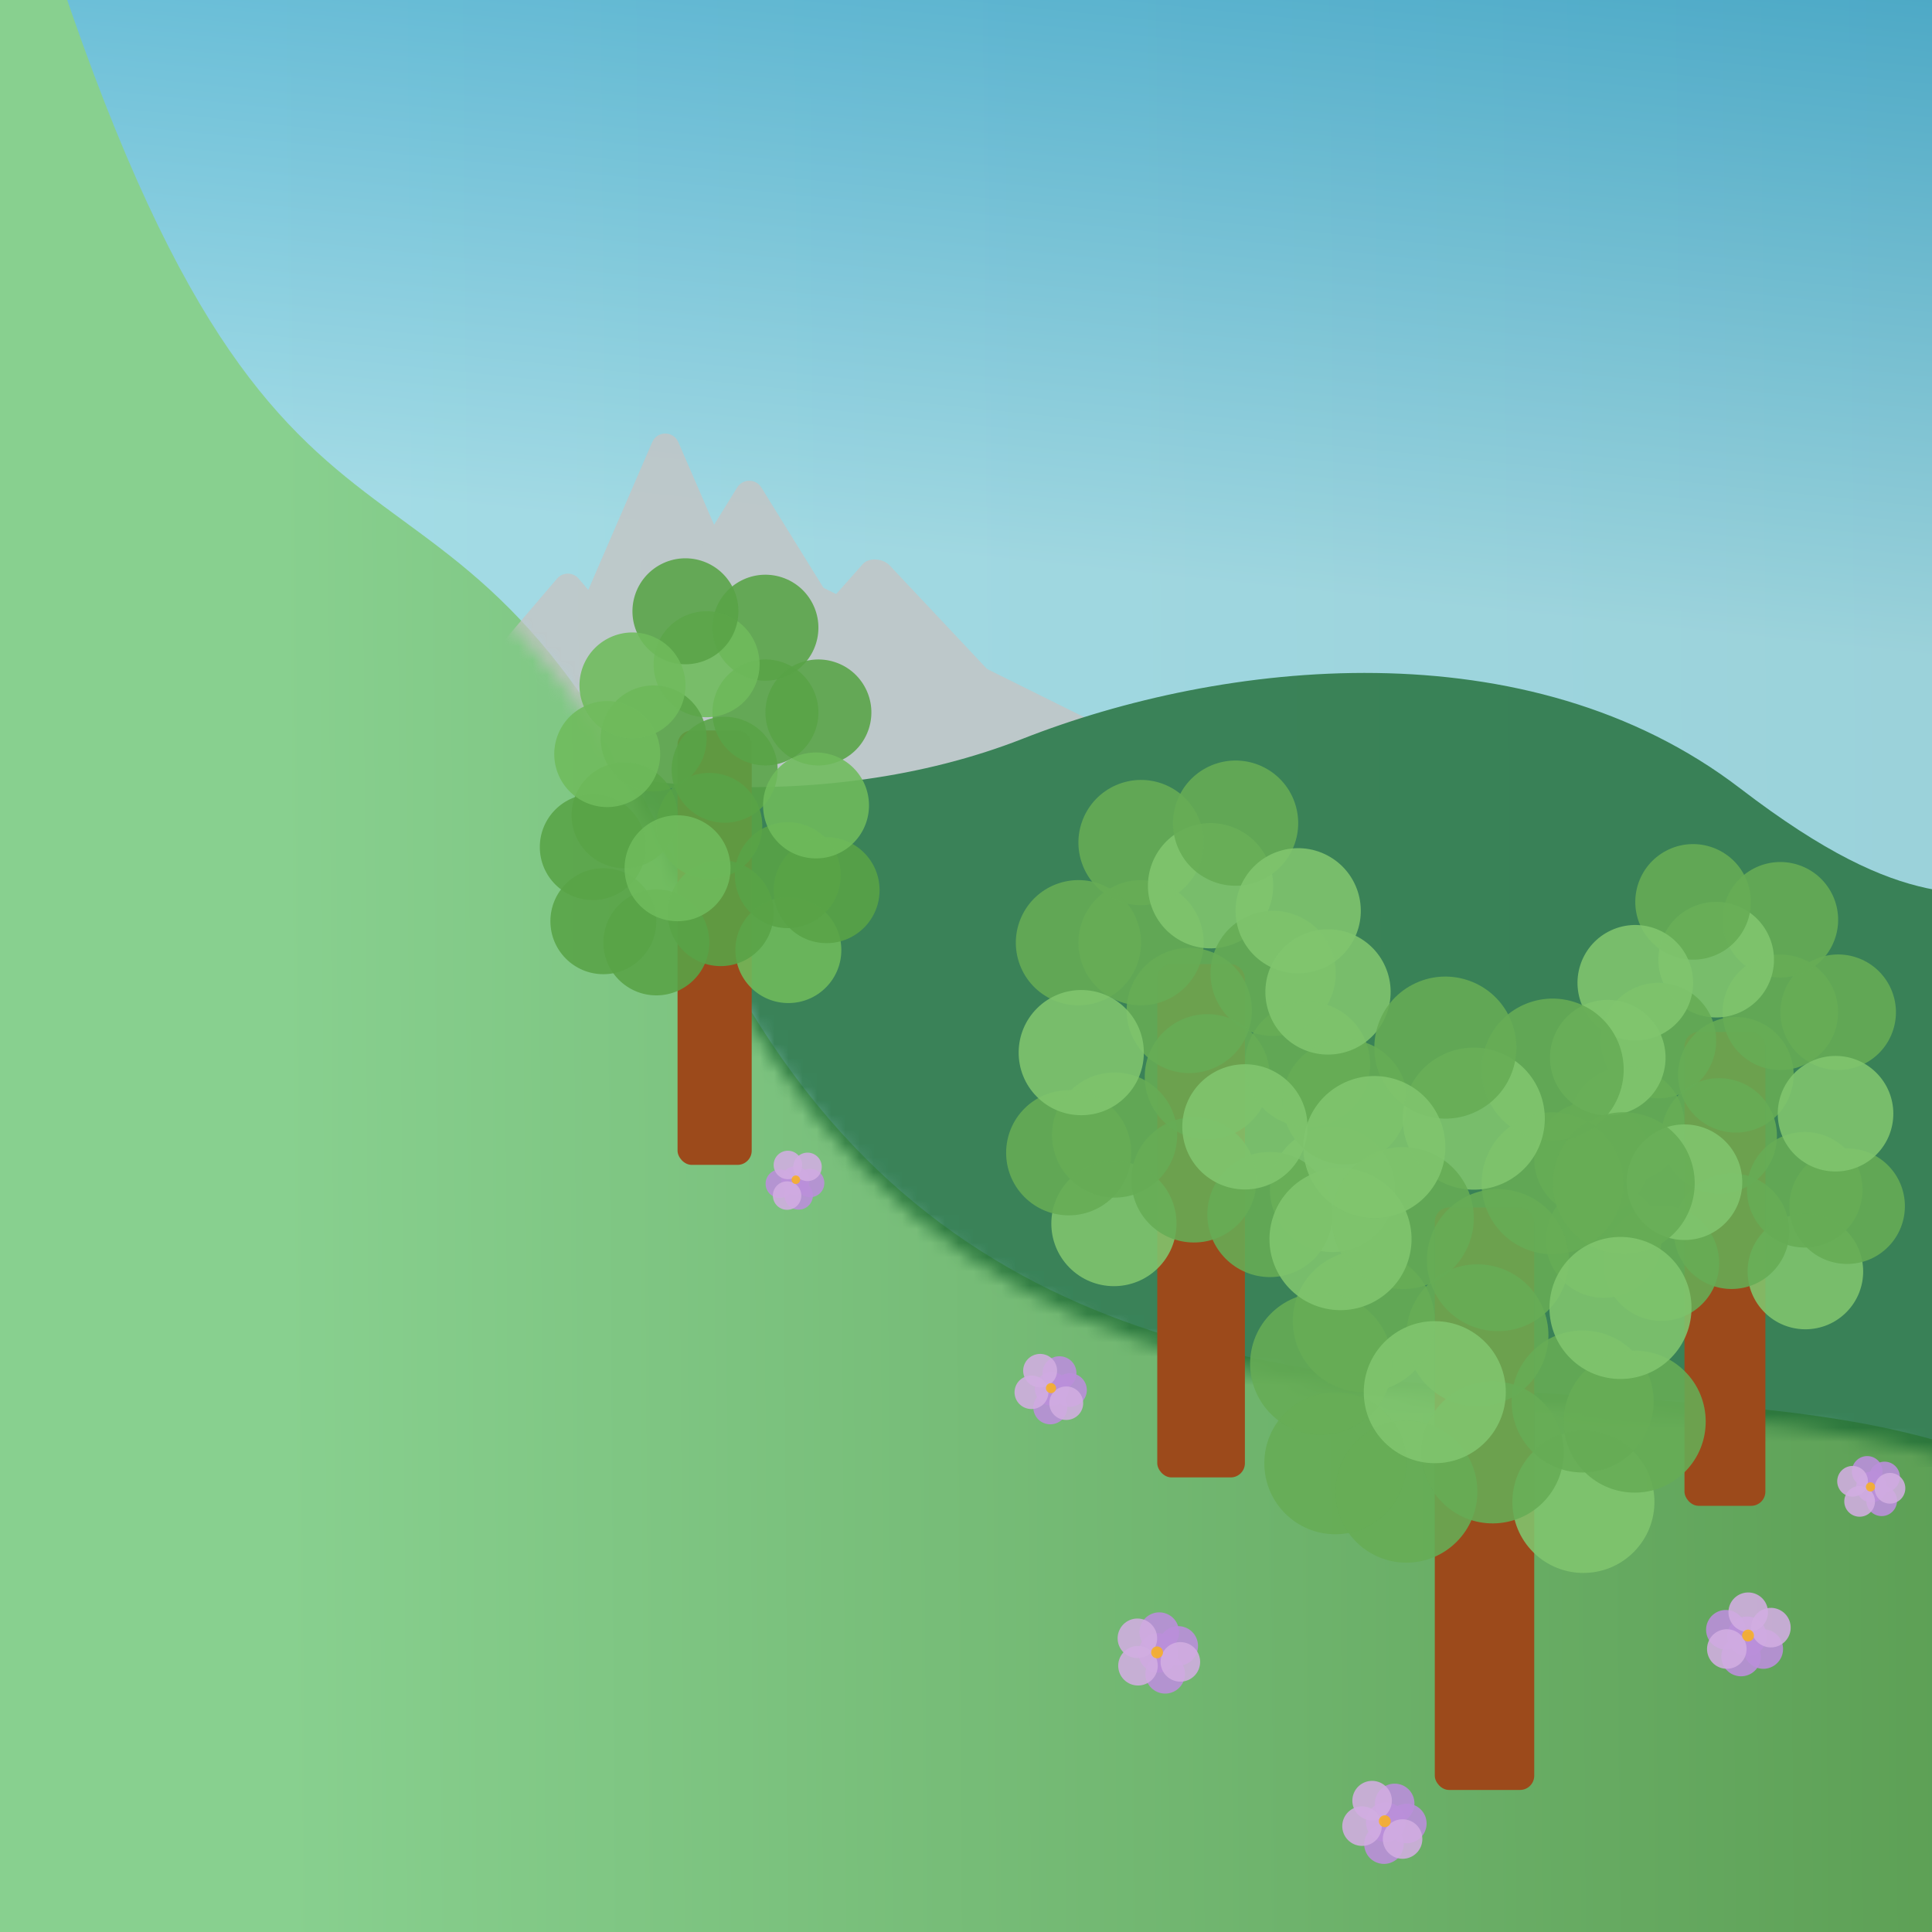 <svg width="136" height="136" viewBox="0 0 136 136" fill="none" xmlns="http://www.w3.org/2000/svg">
<g clip-path="url(#clip0)">
<rect width="136" height="136" fill="url(#paint0_linear)"/>
<g filter="url(#filter0_i)">
<path d="M48.604 63.999C31.272 24.999 20.104 50.499 2.604 -5.501L236.141 -85.658L159.104 127.999C147.604 73.999 76.341 126.414 48.604 63.999Z" fill="url(#paint1_linear)" fill-opacity="0.8"/>
</g>
<mask id="mask0" mask-type="alpha" maskUnits="userSpaceOnUse" x="-2" y="-86" width="254" height="225">
<path d="M48.604 64C31.272 25 20.104 50.5 2.604 -5.5L236.141 -85.657L159.104 128C147.604 74 76.341 126.415 48.604 64Z" fill="url(#paint2_linear)" fill-opacity="0.8"/>
</mask>
<g mask="url(#mask0)">
<g filter="url(#filter1_d)">
<path d="M45.913 31.122C46.261 30.318 47.401 30.318 47.749 31.122L56.672 51.747C56.957 52.407 56.473 53.144 55.754 53.144H37.908C37.189 53.144 36.705 52.407 36.99 51.747L45.913 31.122Z" fill="#C4C4C4"/>
</g>
<g filter="url(#filter2_d)">
<path d="M39.212 40.731C39.612 40.264 40.334 40.264 40.733 40.731L54.13 56.422C54.684 57.072 54.223 58.072 53.369 58.072H26.576C25.723 58.072 25.262 57.072 25.816 56.422L39.212 40.731Z" fill="#C4C4C4"/>
</g>
<g filter="url(#filter3_d)">
<path d="M51.893 34.315C52.284 33.683 53.202 33.683 53.593 34.315L67.363 56.545C67.775 57.211 67.296 58.072 66.513 58.072H38.974C38.19 58.072 37.711 57.211 38.124 56.545L51.893 34.315Z" fill="#C4C4C4"/>
</g>
<g filter="url(#filter4_d)">
<path d="M50.922 53.538C49.935 53.634 49.13 52.779 49.653 52.19L60.74 39.701C61.156 39.234 62.143 39.289 62.63 39.806L72.463 50.261C72.95 50.778 72.625 51.428 71.842 51.505L50.922 53.538Z" fill="#C4C4C4"/>
</g>
<g filter="url(#filter5_d)">
<path d="M50.047 38.558C50.211 38.053 50.901 37.87 51.507 38.171L82.312 53.457C83.166 53.881 83.206 54.882 82.377 55.102L43.231 65.463C42.402 65.683 41.473 64.917 41.704 64.206L50.047 38.558Z" fill="#C4C4C4"/>
</g>
<path d="M144 103.266H31C31 89.933 20.2 45.2 29 50C40 56 58 57.5 72 52C86 46.5 107.5 44 122.5 55.5C134.5 64.7 138.333 62.432 144 63.266V103.266Z" fill="#206D36"/>
</g>
<g filter="url(#filter6_d)">
<rect x="118.576" y="72.644" width="5.695" height="33.356" rx="1" fill="#9C4A1B"/>
<circle cx="112.881" cy="87.289" r="4.068" fill="#67AD55" fill-opacity="0.88"/>
<circle cx="127.087" cy="89.505" r="4.068" transform="rotate(-45.429 127.087 89.505)" fill="#80C66E" fill-opacity="0.88"/>
<circle cx="116.949" cy="88.916" r="4.068" fill="#67AD55" fill-opacity="0.88"/>
<circle cx="125.325" cy="71.257" r="4.068" transform="rotate(-162.092 125.325 71.257)" fill="#67AD55" fill-opacity="0.88"/>
<circle cx="129.393" cy="71.257" r="4.068" transform="rotate(-162.092 129.393 71.257)" fill="#67AD55" fill-opacity="0.88"/>
<circle cx="125.325" cy="64.749" r="4.068" transform="rotate(-162.092 125.325 64.749)" fill="#67AD55" fill-opacity="0.88"/>
<circle cx="130.024" cy="84.906" r="4.068" transform="rotate(-45.429 130.024 84.906)" fill="#67AD55" fill-opacity="0.88"/>
<circle cx="114.508" cy="79.153" r="4.068" fill="#67AD55" fill-opacity="0.88"/>
<circle cx="121.888" cy="86.668" r="4.068" transform="rotate(-45.429 121.888 86.668)" fill="#67AD55" fill-opacity="0.88"/>
<circle cx="120.809" cy="67.555" r="4.068" transform="rotate(152.479 120.809 67.555)" fill="#80C66E" fill-opacity="0.88"/>
<circle cx="119.182" cy="63.487" r="4.068" transform="rotate(152.479 119.182 63.487)" fill="#67AD55" fill-opacity="0.88"/>
<circle cx="112.068" cy="81.594" r="4.068" fill="#67AD55" fill-opacity="0.88"/>
<circle cx="122.192" cy="75.658" r="4.068" transform="rotate(-162.092 122.192 75.658)" fill="#67AD55" fill-opacity="0.88"/>
<circle cx="127.044" cy="83.753" r="4.068" transform="rotate(-45.429 127.044 83.753)" fill="#67AD55" fill-opacity="0.88"/>
<circle cx="116.741" cy="73.25" r="4.068" transform="rotate(152.479 116.741 73.25)" fill="#67AD55" fill-opacity="0.88"/>
<circle cx="115.114" cy="69.182" r="4.068" transform="rotate(152.479 115.114 69.182)" fill="#80C66E" fill-opacity="0.88"/>
<circle cx="121.017" cy="79.966" r="4.068" fill="#67AD55" fill-opacity="0.88"/>
<circle cx="118.576" cy="83.22" r="4.068" fill="#80C66E" fill-opacity="0.88"/>
<circle cx="113.176" cy="74.454" r="4.068" transform="rotate(-162.092 113.176 74.454)" fill="#80C66E" fill-opacity="0.88"/>
<circle cx="129.21" cy="78.397" r="4.068" transform="rotate(-45.429 129.21 78.397)" fill="#80C66E" fill-opacity="0.88"/>
</g>
<g filter="url(#filter7_d)">
<rect x="47.695" y="51.424" width="5.22" height="30.576" rx="1" fill="#9C4A1B"/>
<circle cx="42.474" cy="64.848" r="3.729" fill="#59A447" fill-opacity="0.88"/>
<circle cx="55.496" cy="66.88" r="3.729" transform="rotate(-45.429 55.496 66.88)" fill="#6FBB5C" fill-opacity="0.88"/>
<circle cx="46.203" cy="66.339" r="3.729" fill="#59A447" fill-opacity="0.88"/>
<circle cx="53.881" cy="50.152" r="3.729" transform="rotate(-162.092 53.881 50.152)" fill="#59A447" fill-opacity="0.88"/>
<circle cx="57.61" cy="50.152" r="3.729" transform="rotate(-162.092 57.61 50.152)" fill="#59A447" fill-opacity="0.88"/>
<circle cx="53.881" cy="44.186" r="3.729" transform="rotate(-162.092 53.881 44.186)" fill="#59A447" fill-opacity="0.88"/>
<circle cx="58.188" cy="62.663" r="3.729" transform="rotate(-45.429 58.188 62.663)" fill="#59A447" fill-opacity="0.88"/>
<circle cx="43.966" cy="57.39" r="3.729" fill="#59A447" fill-opacity="0.88"/>
<circle cx="50.731" cy="64.279" r="3.729" transform="rotate(-45.429 50.731 64.279)" fill="#59A447" fill-opacity="0.88"/>
<circle cx="49.742" cy="46.759" r="3.729" transform="rotate(152.479 49.742 46.759)" fill="#6FBB5C" fill-opacity="0.88"/>
<circle cx="48.25" cy="43.03" r="3.729" transform="rotate(152.479 48.25 43.03)" fill="#59A447" fill-opacity="0.88"/>
<circle cx="41.729" cy="59.627" r="3.729" fill="#59A447" fill-opacity="0.88"/>
<circle cx="51.01" cy="54.187" r="3.729" transform="rotate(-162.092 51.01 54.187)" fill="#59A447" fill-opacity="0.88"/>
<circle cx="55.457" cy="61.607" r="3.729" transform="rotate(-45.429 55.457 61.607)" fill="#59A447" fill-opacity="0.88"/>
<circle cx="46.013" cy="51.979" r="3.729" transform="rotate(152.479 46.013 51.979)" fill="#59A447" fill-opacity="0.88"/>
<circle cx="44.521" cy="48.25" r="3.729" transform="rotate(152.479 44.521 48.25)" fill="#6FBB5C" fill-opacity="0.88"/>
<circle cx="49.932" cy="58.136" r="3.729" fill="#59A447" fill-opacity="0.88"/>
<circle cx="47.695" cy="61.119" r="3.729" fill="#6FBB5C" fill-opacity="0.88"/>
<circle cx="42.745" cy="53.083" r="3.729" transform="rotate(-162.092 42.745 53.083)" fill="#6FBB5C" fill-opacity="0.88"/>
<circle cx="57.443" cy="56.697" r="3.729" transform="rotate(-45.429 57.443 56.697)" fill="#6FBB5C" fill-opacity="0.88"/>
</g>
<g filter="url(#filter8_d)">
<rect x="81.464" y="67.864" width="6.169" height="36.136" rx="1" fill="#9C4A1B"/>
<circle r="4.407" transform="matrix(-1 0 0 1 93.803 83.729)" fill="#80C66E" fill-opacity="0.88"/>
<circle r="4.407" transform="matrix(-0.702 -0.712 -0.712 0.702 78.413 86.131)" fill="#80C66E" fill-opacity="0.88"/>
<circle r="4.407" transform="matrix(-1 0 0 1 89.396 85.492)" fill="#67AD55" fill-opacity="0.88"/>
<circle r="4.407" transform="matrix(0.952 -0.307 -0.307 -0.952 80.322 66.362)" fill="#67AD55" fill-opacity="0.88"/>
<circle r="4.407" transform="matrix(0.952 -0.307 -0.307 -0.952 75.916 66.362)" fill="#67AD55" fill-opacity="0.88"/>
<circle r="4.407" transform="matrix(0.952 -0.307 -0.307 -0.952 80.322 59.311)" fill="#67AD55" fill-opacity="0.88"/>
<circle r="4.407" transform="matrix(-0.702 -0.712 -0.712 0.702 75.232 81.148)" fill="#67AD55" fill-opacity="0.88"/>
<circle r="4.407" transform="matrix(-1 0 0 1 92.04 74.916)" fill="#67AD55" fill-opacity="0.88"/>
<circle r="4.407" transform="matrix(-0.702 -0.712 -0.712 0.702 84.046 83.057)" fill="#67AD55" fill-opacity="0.88"/>
<circle r="4.407" transform="matrix(0.887 0.462 0.462 -0.887 85.215 62.351)" fill="#80C66E" fill-opacity="0.88"/>
<circle r="4.407" transform="matrix(0.887 0.462 0.462 -0.887 86.977 57.944)" fill="#67AD55" fill-opacity="0.88"/>
<circle r="4.407" transform="matrix(-1 0 0 1 94.684 77.56)" fill="#67AD55" fill-opacity="0.88"/>
<circle r="4.407" transform="matrix(0.952 -0.307 -0.307 -0.952 83.716 71.129)" fill="#67AD55" fill-opacity="0.88"/>
<circle r="4.407" transform="matrix(-0.702 -0.712 -0.712 0.702 78.46 79.899)" fill="#67AD55" fill-opacity="0.88"/>
<circle r="4.407" transform="matrix(0.887 0.462 0.462 -0.887 89.621 68.521)" fill="#67AD55" fill-opacity="0.88"/>
<circle r="4.407" transform="matrix(0.887 0.462 0.462 -0.887 91.384 64.114)" fill="#80C66E" fill-opacity="0.88"/>
<circle r="4.407" transform="matrix(-1 0 0 1 84.989 75.797)" fill="#67AD55" fill-opacity="0.88"/>
<circle r="4.407" transform="matrix(-1 0 0 1 87.633 79.322)" fill="#80C66E" fill-opacity="0.88"/>
<circle r="4.407" transform="matrix(0.952 -0.307 -0.307 -0.952 93.483 69.826)" fill="#80C66E" fill-opacity="0.88"/>
<circle r="4.407" transform="matrix(-0.702 -0.712 -0.712 0.702 76.113 74.097)" fill="#80C66E" fill-opacity="0.88"/>
</g>
<circle cx="132.457" cy="105.643" r="1.081" transform="rotate(156.948 132.457 105.643)" fill="#BA8FDB" fill-opacity="0.9"/>
<circle cx="132.66" cy="103.972" r="1.081" transform="rotate(-86.388 132.66 103.972)" fill="#BA8FDB" fill-opacity="0.9"/>
<circle cx="131.744" cy="104.673" r="1.081" transform="rotate(111.52 131.744 104.673)" fill="#BA8FDB" fill-opacity="0.9"/>
<circle cx="130.906" cy="105.687" r="1.081" transform="rotate(111.52 130.906 105.687)" fill="#D2AEE2" fill-opacity="0.88"/>
<circle cx="131.44" cy="103.579" r="1.081" transform="rotate(-40.96 131.44 103.579)" fill="#BA8FDB" fill-opacity="0.9"/>
<circle cx="133.041" cy="104.765" r="1.081" transform="rotate(-40.96 133.041 104.765)" fill="#D2AEE2" fill-opacity="0.88"/>
<circle cx="130.409" cy="104.273" r="1.081" transform="rotate(156.948 130.409 104.273)" fill="#D2AEE2" fill-opacity="0.88"/>
<circle cx="131.669" cy="104.668" r="0.324" transform="rotate(-40.96 131.669 104.668)" fill="#F7B129" fill-opacity="0.9"/>
<circle cx="54.895" cy="83.327" r="1.002" transform="rotate(-88.199 54.895 83.327)" fill="#BA8FDB" fill-opacity="0.9"/>
<circle cx="56.221" cy="84.148" r="1.002" transform="rotate(28.465 56.221 84.148)" fill="#BA8FDB" fill-opacity="0.9"/>
<circle cx="55.988" cy="83.105" r="1.002" transform="rotate(-133.627 55.988 83.105)" fill="#BA8FDB" fill-opacity="0.9"/>
<circle cx="55.462" cy="82.006" r="1.002" transform="rotate(-133.627 55.462 82.006)" fill="#D2AEE2" fill-opacity="0.88"/>
<circle cx="57.026" cy="83.276" r="1.002" transform="rotate(73.894 57.026 83.276)" fill="#BA8FDB" fill-opacity="0.9"/>
<circle cx="55.406" cy="84.161" r="1.002" transform="rotate(73.894 55.406 84.161)" fill="#D2AEE2" fill-opacity="0.88"/>
<circle cx="56.845" cy="82.139" r="1.002" transform="rotate(-88.199 56.845 82.139)" fill="#D2AEE2" fill-opacity="0.88"/>
<circle cx="56.022" cy="83.045" r="0.3" transform="rotate(73.894 56.022 83.045)" fill="#F7B129" fill-opacity="0.9"/>
<circle cx="82.022" cy="117.826" r="1.392" transform="rotate(175.094 82.022 117.826)" fill="#BA8FDB" fill-opacity="0.9"/>
<circle cx="82.941" cy="115.861" r="1.392" transform="rotate(-68.243 82.941 115.861)" fill="#BA8FDB" fill-opacity="0.9"/>
<circle cx="81.539" cy="116.353" r="1.392" transform="rotate(129.665 81.539 116.353)" fill="#BA8FDB" fill-opacity="0.9"/>
<circle cx="80.107" cy="117.257" r="1.392" transform="rotate(129.665 80.107 117.257)" fill="#D2AEE2" fill-opacity="0.88"/>
<circle cx="81.605" cy="114.891" r="1.392" transform="rotate(-22.814 81.605 114.891)" fill="#BA8FDB" fill-opacity="0.9"/>
<circle cx="83.09" cy="116.985" r="1.392" transform="rotate(-22.814 83.09 116.985)" fill="#D2AEE2" fill-opacity="0.88"/>
<circle cx="80.065" cy="115.326" r="1.392" transform="rotate(175.094 80.065 115.326)" fill="#D2AEE2" fill-opacity="0.88"/>
<circle cx="81.45" cy="116.316" r="0.418" transform="rotate(-22.814 81.45 116.316)" fill="#F7B129" fill-opacity="0.9"/>
<circle cx="121.489" cy="114.723" r="1.392" transform="rotate(-59.516 121.489 114.723)" fill="#BA8FDB" fill-opacity="0.9"/>
<circle cx="122.559" cy="116.609" r="1.392" transform="rotate(57.148 122.559 116.609)" fill="#BA8FDB" fill-opacity="0.9"/>
<circle cx="122.971" cy="115.181" r="1.392" transform="rotate(-104.944 122.971 115.181)" fill="#BA8FDB" fill-opacity="0.9"/>
<circle cx="123.063" cy="113.49" r="1.392" transform="rotate(-104.944 123.063 113.49)" fill="#D2AEE2" fill-opacity="0.88"/>
<circle cx="124.123" cy="116.082" r="1.392" transform="rotate(102.577 124.123 116.082)" fill="#BA8FDB" fill-opacity="0.9"/>
<circle cx="121.556" cy="116.08" r="1.392" transform="rotate(102.577 121.556 116.08)" fill="#D2AEE2" fill-opacity="0.88"/>
<circle cx="124.66" cy="114.574" r="1.392" transform="rotate(-59.516 124.66 114.574)" fill="#D2AEE2" fill-opacity="0.88"/>
<circle cx="123.052" cy="115.13" r="0.418" transform="rotate(102.577 123.052 115.13)" fill="#F7B129" fill-opacity="0.9"/>
<circle cx="97.423" cy="129.815" r="1.392" transform="rotate(-162.092 97.423 129.815)" fill="#BA8FDB" fill-opacity="0.9"/>
<circle cx="99.031" cy="128.361" r="1.392" transform="rotate(-45.429 99.031 128.361)" fill="#BA8FDB" fill-opacity="0.9"/>
<circle cx="97.548" cy="128.27" r="1.392" transform="rotate(152.479 97.548 128.27)" fill="#BA8FDB" fill-opacity="0.9"/>
<circle cx="95.878" cy="128.548" r="1.392" transform="rotate(152.479 95.878 128.548)" fill="#D2AEE2" fill-opacity="0.88"/>
<circle cx="98.176" cy="126.949" r="1.392" fill="#BA8FDB" fill-opacity="0.9"/>
<circle cx="98.733" cy="129.455" r="1.392" fill="#D2AEE2" fill-opacity="0.88"/>
<circle cx="96.588" cy="126.753" r="1.392" transform="rotate(-162.092 96.588 126.753)" fill="#D2AEE2" fill-opacity="0.88"/>
<circle cx="97.48" cy="128.202" r="0.418" fill="#F7B129" fill-opacity="0.9"/>
<ellipse rx="1.192" ry="1.181" transform="matrix(-0.953 -0.304 0.311 -0.951 73.934 99.082)" fill="#BA8FDB" fill-opacity="0.9"/>
<ellipse rx="1.187" ry="1.187" transform="matrix(0.706 -0.709 0.716 0.698 75.312 97.849)" fill="#BA8FDB" fill-opacity="0.9"/>
<ellipse rx="1.19" ry="1.183" transform="matrix(-0.889 0.458 -0.466 -0.885 74.041 97.772)" fill="#BA8FDB" fill-opacity="0.9"/>
<ellipse rx="1.19" ry="1.183" transform="matrix(-0.889 0.458 -0.466 -0.885 72.61 98.008)" fill="#D2AEE2" fill-opacity="0.88"/>
<ellipse cx="74.58" cy="96.652" rx="1.193" ry="1.18" fill="#BA8FDB" fill-opacity="0.9"/>
<ellipse cx="75.057" cy="98.776" rx="1.193" ry="1.18" fill="#D2AEE2" fill-opacity="0.88"/>
<ellipse rx="1.192" ry="1.181" transform="matrix(-0.953 -0.304 0.311 -0.951 73.218 96.486)" fill="#D2AEE2" fill-opacity="0.88"/>
<ellipse cx="73.983" cy="97.714" rx="0.358" ry="0.354" fill="#F7B129" fill-opacity="0.9"/>
<g filter="url(#filter9_d)">
<rect x="101" y="85" width="7" height="41" rx="1" fill="#9C4A1B"/>
<circle cx="94" cy="103.001" r="5" fill="#67AD55" fill-opacity="0.88"/>
<circle cx="111.461" cy="105.725" r="5" transform="rotate(-45.429 111.461 105.725)" fill="#80C66E" fill-opacity="0.88"/>
<circle cx="99" cy="105.001" r="5" fill="#67AD55" fill-opacity="0.88"/>
<circle cx="109.295" cy="83.295" r="5" transform="rotate(-162.092 109.295 83.295)" fill="#67AD55" fill-opacity="0.88"/>
<circle cx="114.295" cy="83.295" r="5" transform="rotate(-162.092 114.295 83.295)" fill="#67AD55" fill-opacity="0.88"/>
<circle cx="109.295" cy="75.295" r="5" transform="rotate(-162.092 109.295 75.295)" fill="#67AD55" fill-opacity="0.88"/>
<circle cx="115.071" cy="100.071" r="5" transform="rotate(-45.429 115.071 100.071)" fill="#67AD55" fill-opacity="0.88"/>
<circle cx="96" cy="93" r="5" fill="#67AD55" fill-opacity="0.88"/>
<circle cx="105.071" cy="102.237" r="5" transform="rotate(-45.429 105.071 102.237)" fill="#67AD55" fill-opacity="0.88"/>
<circle cx="103.744" cy="78.745" r="5" transform="rotate(152.479 103.744 78.745)" fill="#80C66E" fill-opacity="0.88"/>
<circle cx="101.744" cy="73.745" r="5" transform="rotate(152.479 101.744 73.745)" fill="#67AD55" fill-opacity="0.88"/>
<circle cx="93" cy="96.001" r="5" fill="#67AD55" fill-opacity="0.88"/>
<circle cx="105.445" cy="88.705" r="5" transform="rotate(-162.092 105.445 88.705)" fill="#67AD55" fill-opacity="0.88"/>
<circle cx="111.408" cy="98.654" r="5" transform="rotate(-45.429 111.408 98.654)" fill="#67AD55" fill-opacity="0.88"/>
<circle cx="98.745" cy="85.745" r="5" transform="rotate(152.479 98.745 85.745)" fill="#67AD55" fill-opacity="0.88"/>
<circle cx="96.745" cy="80.745" r="5" transform="rotate(152.479 96.745 80.745)" fill="#80C66E" fill-opacity="0.88"/>
<circle cx="104" cy="94.001" r="5" fill="#67AD55" fill-opacity="0.88"/>
<circle cx="101" cy="98" r="5" fill="#80C66E" fill-opacity="0.88"/>
<circle cx="94.363" cy="87.225" r="5" transform="rotate(-162.092 94.363 87.225)" fill="#80C66E" fill-opacity="0.88"/>
<circle cx="114.071" cy="92.071" r="5" transform="rotate(-45.429 114.071 92.071)" fill="#80C66E" fill-opacity="0.88"/>
</g>
</g>
<defs>
<filter id="filter0_i" x="-2" y="-86.658" width="253.342" height="225.378" filterUnits="userSpaceOnUse" color-interpolation-filters="sRGB">
<feFlood flood-opacity="0" result="BackgroundImageFix"/>
<feBlend mode="normal" in="SourceGraphic" in2="BackgroundImageFix" result="shape"/>
<feColorMatrix in="SourceAlpha" type="matrix" values="0 0 0 0 0 0 0 0 0 0 0 0 0 0 0 0 0 0 127 0" result="hardAlpha"/>
<feOffset dy="-1"/>
<feGaussianBlur stdDeviation="2"/>
<feComposite in2="hardAlpha" operator="arithmetic" k2="-1" k3="1"/>
<feColorMatrix type="matrix" values="0 0 0 0 0.28 0 0 0 0 0.437 0 0 0 0 0.525 0 0 0 0.5 0"/>
<feBlend mode="normal" in2="shape" result="effect1_innerShadow"/>
</filter>
<filter id="filter1_d" x="32.907" y="26.519" width="27.848" height="30.626" filterUnits="userSpaceOnUse" color-interpolation-filters="sRGB">
<feFlood flood-opacity="0" result="BackgroundImageFix"/>
<feColorMatrix in="SourceAlpha" type="matrix" values="0 0 0 0 0 0 0 0 0 0 0 0 0 0 0 0 0 0 127 0"/>
<feOffset/>
<feGaussianBlur stdDeviation="2"/>
<feColorMatrix type="matrix" values="0 0 0 0 0 0 0 0 0 0 0 0 0 0 0 0 0 0 0.12 0"/>
<feBlend mode="normal" in2="BackgroundImageFix" result="effect1_dropShadow"/>
<feBlend mode="normal" in="SourceGraphic" in2="effect1_dropShadow" result="shape"/>
</filter>
<filter id="filter2_d" x="21.575" y="36.38" width="36.797" height="25.691" filterUnits="userSpaceOnUse" color-interpolation-filters="sRGB">
<feFlood flood-opacity="0" result="BackgroundImageFix"/>
<feColorMatrix in="SourceAlpha" type="matrix" values="0 0 0 0 0 0 0 0 0 0 0 0 0 0 0 0 0 0 127 0"/>
<feOffset/>
<feGaussianBlur stdDeviation="2"/>
<feColorMatrix type="matrix" values="0 0 0 0 0 0 0 0 0 0 0 0 0 0 0 0 0 0 0.12 0"/>
<feBlend mode="normal" in2="BackgroundImageFix" result="effect1_dropShadow"/>
<feBlend mode="normal" in="SourceGraphic" in2="effect1_dropShadow" result="shape"/>
</filter>
<filter id="filter3_d" x="33.972" y="29.841" width="37.542" height="32.231" filterUnits="userSpaceOnUse" color-interpolation-filters="sRGB">
<feFlood flood-opacity="0" result="BackgroundImageFix"/>
<feColorMatrix in="SourceAlpha" type="matrix" values="0 0 0 0 0 0 0 0 0 0 0 0 0 0 0 0 0 0 127 0"/>
<feOffset/>
<feGaussianBlur stdDeviation="2"/>
<feColorMatrix type="matrix" values="0 0 0 0 0 0 0 0 0 0 0 0 0 0 0 0 0 0 0.12 0"/>
<feBlend mode="normal" in2="BackgroundImageFix" result="effect1_dropShadow"/>
<feBlend mode="normal" in="SourceGraphic" in2="effect1_dropShadow" result="shape"/>
</filter>
<filter id="filter4_d" x="45.489" y="35.382" width="31.204" height="22.164" filterUnits="userSpaceOnUse" color-interpolation-filters="sRGB">
<feFlood flood-opacity="0" result="BackgroundImageFix"/>
<feColorMatrix in="SourceAlpha" type="matrix" values="0 0 0 0 0 0 0 0 0 0 0 0 0 0 0 0 0 0 127 0"/>
<feOffset/>
<feGaussianBlur stdDeviation="2"/>
<feColorMatrix type="matrix" values="0 0 0 0 0 0 0 0 0 0 0 0 0 0 0 0 0 0 0.12 0"/>
<feBlend mode="normal" in2="BackgroundImageFix" result="effect1_dropShadow"/>
<feBlend mode="normal" in="SourceGraphic" in2="effect1_dropShadow" result="shape"/>
</filter>
<filter id="filter5_d" x="37.668" y="34.025" width="49.308" height="35.477" filterUnits="userSpaceOnUse" color-interpolation-filters="sRGB">
<feFlood flood-opacity="0" result="BackgroundImageFix"/>
<feColorMatrix in="SourceAlpha" type="matrix" values="0 0 0 0 0 0 0 0 0 0 0 0 0 0 0 0 0 0 127 0"/>
<feOffset/>
<feGaussianBlur stdDeviation="2"/>
<feColorMatrix type="matrix" values="0 0 0 0 0 0 0 0 0 0 0 0 0 0 0 0 0 0 0.12 0"/>
<feBlend mode="normal" in2="BackgroundImageFix" result="effect1_dropShadow"/>
<feBlend mode="normal" in="SourceGraphic" in2="effect1_dropShadow" result="shape"/>
</filter>
<filter id="filter6_d" x="104" y="55.419" width="34.092" height="54.581" filterUnits="userSpaceOnUse" color-interpolation-filters="sRGB">
<feFlood flood-opacity="0" result="BackgroundImageFix"/>
<feColorMatrix in="SourceAlpha" type="matrix" values="0 0 0 0 0 0 0 0 0 0 0 0 0 0 0 0 0 0 127 0"/>
<feOffset/>
<feGaussianBlur stdDeviation="2"/>
<feColorMatrix type="matrix" values="0 0 0 0 0 0 0 0 0 0 0 0 0 0 0 0 0 0 0.12 0"/>
<feBlend mode="normal" in2="BackgroundImageFix" result="effect1_dropShadow"/>
<feBlend mode="normal" in="SourceGraphic" in2="effect1_dropShadow" result="shape"/>
</filter>
<filter id="filter7_d" x="34" y="35.3" width="31.917" height="50.7" filterUnits="userSpaceOnUse" color-interpolation-filters="sRGB">
<feFlood flood-opacity="0" result="BackgroundImageFix"/>
<feColorMatrix in="SourceAlpha" type="matrix" values="0 0 0 0 0 0 0 0 0 0 0 0 0 0 0 0 0 0 127 0"/>
<feOffset/>
<feGaussianBlur stdDeviation="2"/>
<feColorMatrix type="matrix" values="0 0 0 0 0 0 0 0 0 0 0 0 0 0 0 0 0 0 0.12 0"/>
<feBlend mode="normal" in2="BackgroundImageFix" result="effect1_dropShadow"/>
<feBlend mode="normal" in="SourceGraphic" in2="effect1_dropShadow" result="shape"/>
</filter>
<filter id="filter8_d" x="66.825" y="49.537" width="36.266" height="58.463" filterUnits="userSpaceOnUse" color-interpolation-filters="sRGB">
<feFlood flood-opacity="0" result="BackgroundImageFix"/>
<feColorMatrix in="SourceAlpha" type="matrix" values="0 0 0 0 0 0 0 0 0 0 0 0 0 0 0 0 0 0 127 0"/>
<feOffset/>
<feGaussianBlur stdDeviation="2"/>
<feColorMatrix type="matrix" values="0 0 0 0 0 0 0 0 0 0 0 0 0 0 0 0 0 0 0.12 0"/>
<feBlend mode="normal" in2="BackgroundImageFix" result="effect1_dropShadow"/>
<feBlend mode="normal" in="SourceGraphic" in2="effect1_dropShadow" result="shape"/>
</filter>
<filter id="filter9_d" x="84" y="64.744" width="40.071" height="65.256" filterUnits="userSpaceOnUse" color-interpolation-filters="sRGB">
<feFlood flood-opacity="0" result="BackgroundImageFix"/>
<feColorMatrix in="SourceAlpha" type="matrix" values="0 0 0 0 0 0 0 0 0 0 0 0 0 0 0 0 0 0 127 0"/>
<feOffset/>
<feGaussianBlur stdDeviation="2"/>
<feColorMatrix type="matrix" values="0 0 0 0 0 0 0 0 0 0 0 0 0 0 0 0 0 0 0.16 0"/>
<feBlend mode="normal" in2="BackgroundImageFix" result="effect1_dropShadow"/>
<feBlend mode="normal" in="SourceGraphic" in2="effect1_dropShadow" result="shape"/>
</filter>
<linearGradient id="paint0_linear" x1="19.5" y1="46" x2="161" y2="45" gradientUnits="userSpaceOnUse">
<stop stop-color="#88D08F"/>
<stop offset="1" stop-color="#549649"/>
</linearGradient>
<linearGradient id="paint1_linear" x1="76.605" y1="40.999" x2="82.605" y2="-17.001" gradientUnits="userSpaceOnUse">
<stop stop-color="#AADEFB"/>
<stop offset="1" stop-color="#2F9EDC"/>
</linearGradient>
<linearGradient id="paint2_linear" x1="76.604" y1="41" x2="82.605" y2="-17" gradientUnits="userSpaceOnUse">
<stop stop-color="#AADEFB"/>
<stop offset="1" stop-color="#2F9EDC"/>
</linearGradient>
<clipPath id="clip0">
<rect width="136" height="136" fill="white"/>
</clipPath>
</defs>
</svg>
